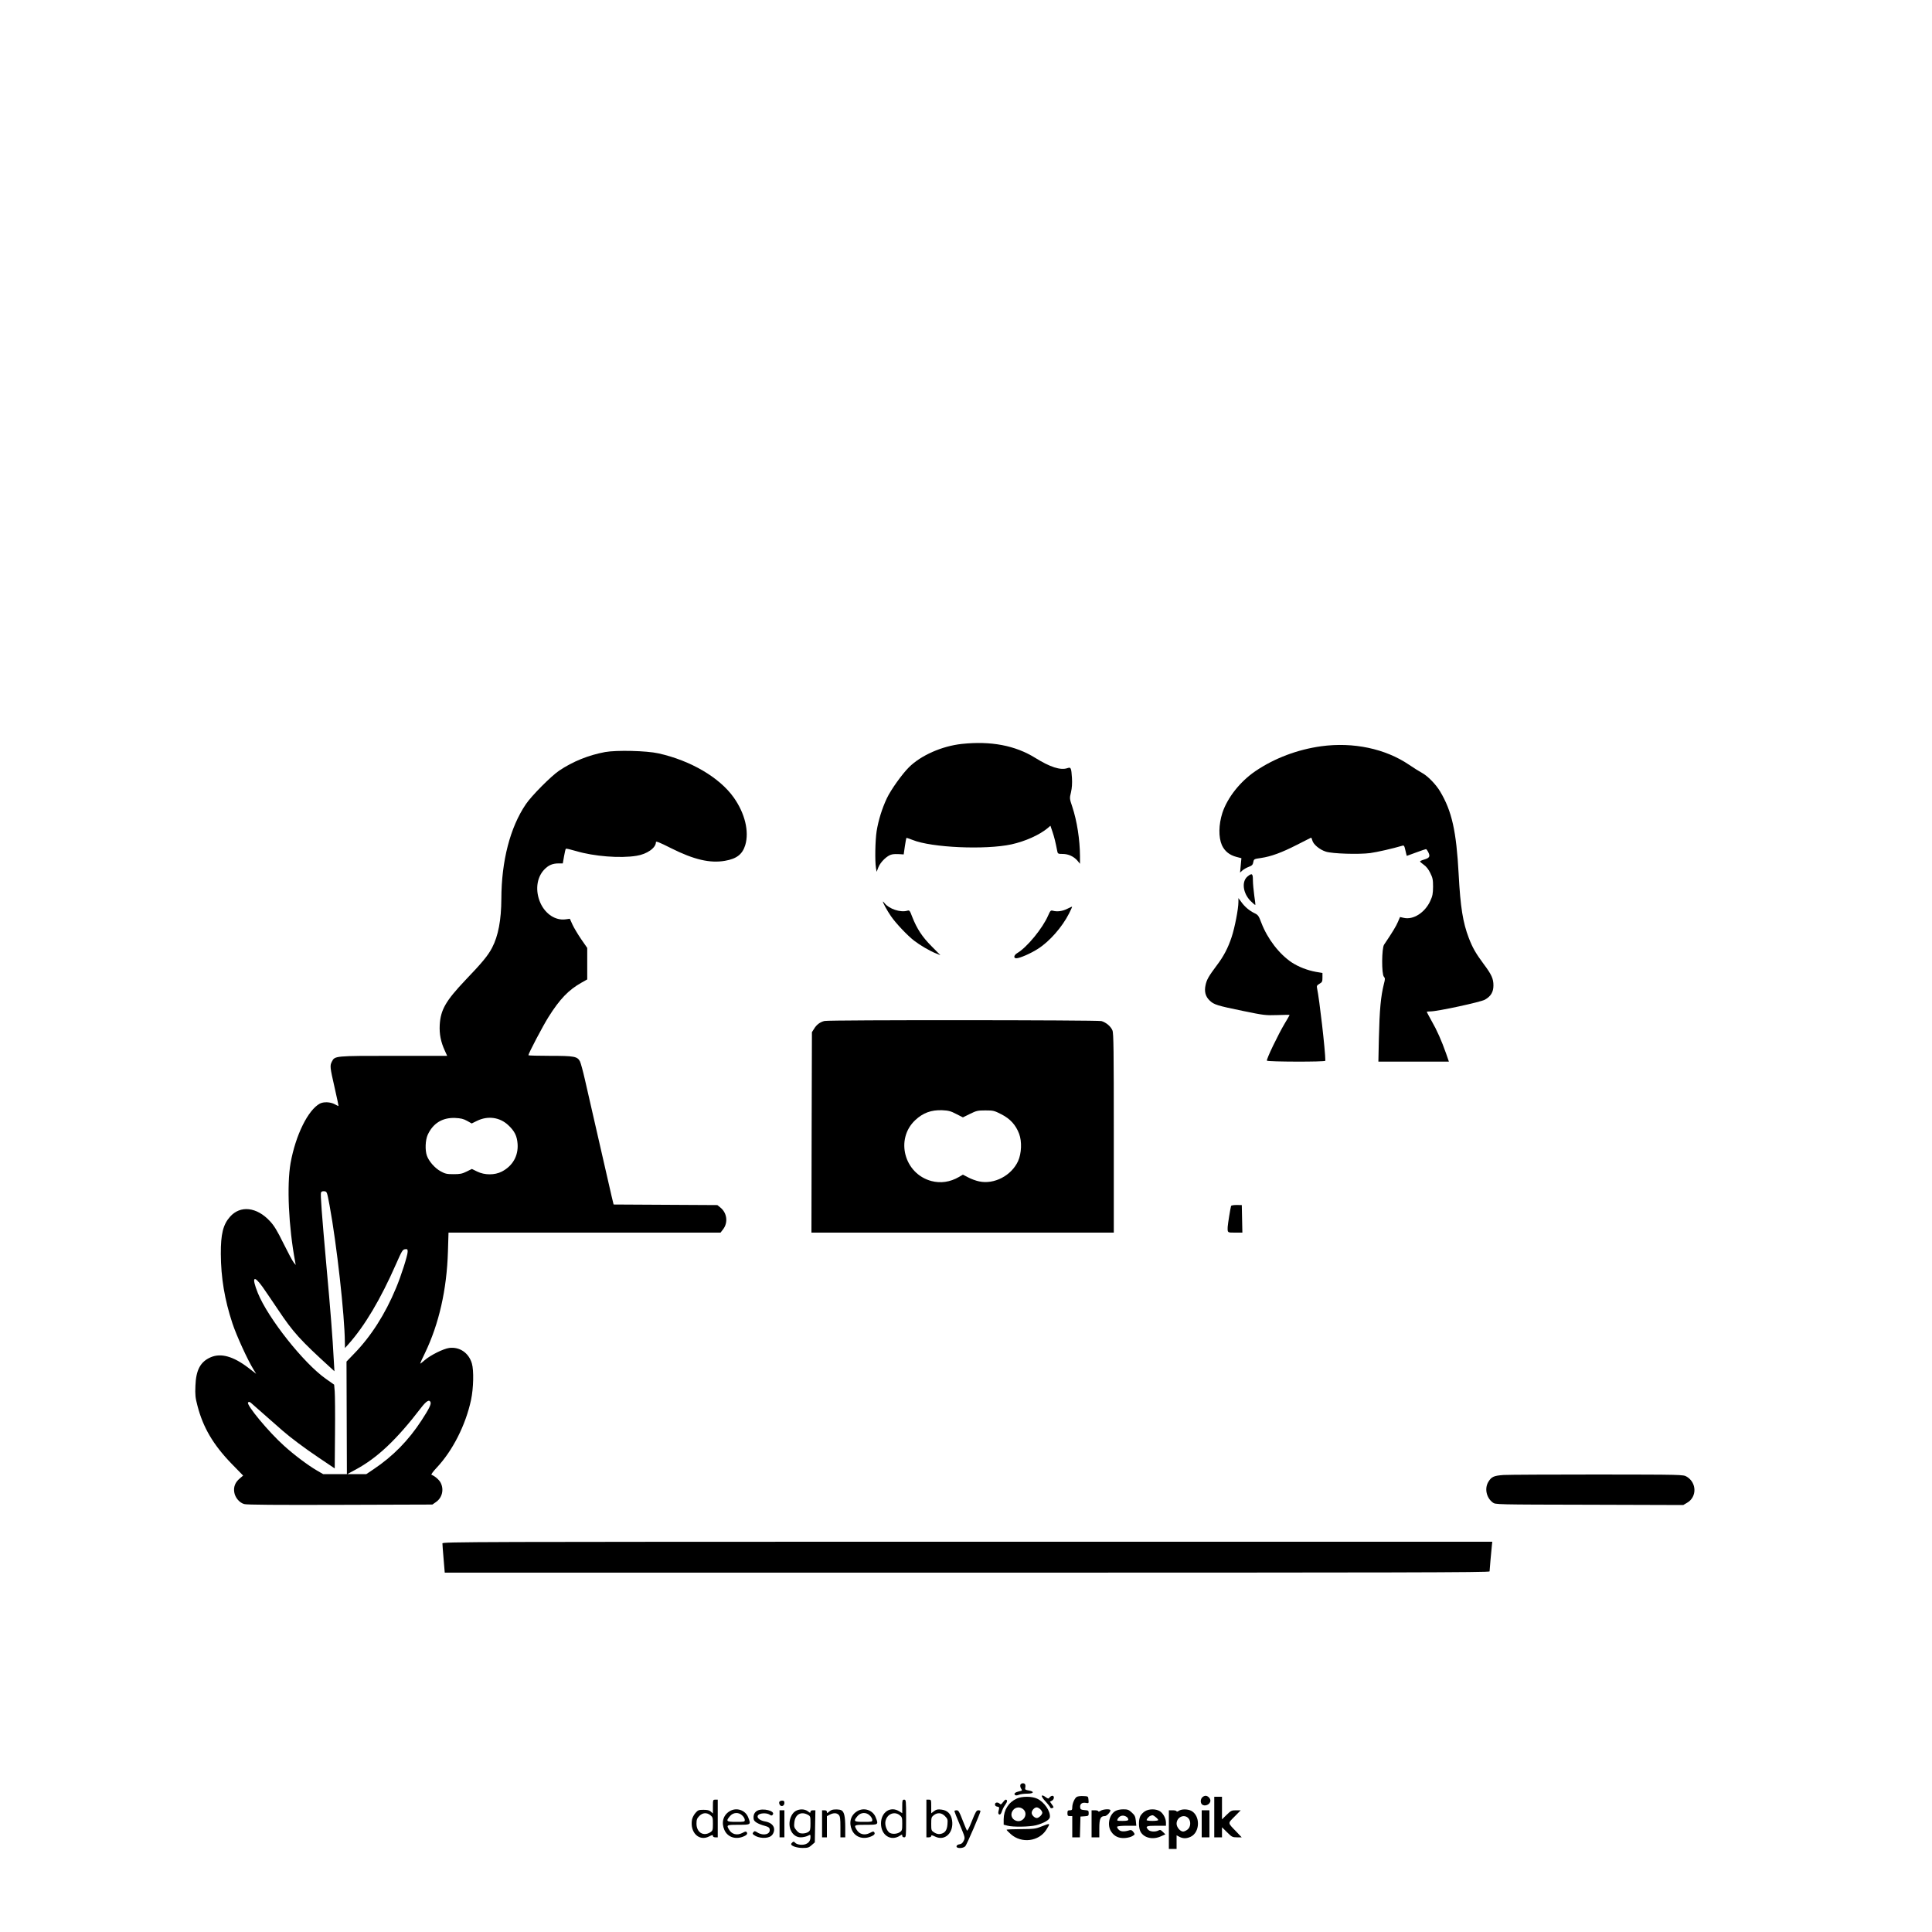 <?xml version="1.0" standalone="no"?>
<!DOCTYPE svg PUBLIC "-//W3C//DTD SVG 20010904//EN"
 "http://www.w3.org/TR/2001/REC-SVG-20010904/DTD/svg10.dtd">
<svg version="1.0" xmlns="http://www.w3.org/2000/svg"
 width="2000pt" height="2000pt" viewBox="0 0 2000 2000"
 preserveAspectRatio="xMidYMid meet">

<g transform="translate(0,2000) scale(0.1,-0.1)"
fill="#000000" stroke="none">
<path d="M9957 12299 c-205 -22 -423 -118 -547 -241 -71 -70 -188 -234 -229
-321 -50 -106 -87 -225 -106 -340 -15 -95 -19 -312 -7 -382 l7 -40 18 47 c22
56 94 125 141 133 17 4 52 5 76 3 l45 -3 12 84 c7 46 14 85 16 87 2 2 30 -8
64 -21 197 -80 753 -104 1023 -46 144 32 289 97 375 168 l29 25 22 -65 c19
-57 30 -102 50 -204 4 -20 10 -23 55 -23 59 0 115 -26 153 -70 l26 -32 0 79
c-1 170 -31 365 -80 512 -28 84 -29 86 -13 150 10 44 13 92 10 146 -7 108 -11
116 -48 103 -70 -24 -179 11 -333 107 -206 128 -458 176 -759 144z"/>
<path d="M13678 12275 c-246 -34 -483 -123 -681 -257 -158 -107 -291 -275
-343 -433 -39 -122 -41 -252 -5 -334 29 -63 79 -103 152 -122 l50 -13 -7 -75
-7 -74 23 21 c13 12 42 29 66 38 35 13 43 22 48 49 6 32 8 33 79 43 107 16
215 56 372 136 77 39 143 72 146 74 4 2 10 -11 14 -27 9 -41 76 -97 140 -117
67 -22 342 -30 459 -15 72 10 235 47 332 76 18 6 22 0 33 -49 7 -31 13 -56 14
-56 1 0 44 16 96 35 51 19 98 35 103 35 4 0 16 -16 25 -35 20 -42 11 -57 -47
-74 -22 -6 -40 -15 -40 -19 1 -4 18 -19 39 -34 25 -17 49 -47 67 -85 25 -50
29 -69 29 -143 -1 -72 -5 -95 -29 -147 -55 -120 -175 -197 -273 -175 l-40 9
-22 -51 c-18 -43 -56 -106 -143 -235 -25 -36 -27 -305 -2 -332 13 -15 14 -23
0 -75 -32 -129 -45 -263 -52 -566 l-5 -238 365 0 365 0 -29 84 c-47 133 -95
242 -150 337 -27 49 -50 91 -50 94 0 3 17 5 39 5 72 0 516 96 562 121 62 35
89 79 89 148 0 70 -20 113 -100 220 -84 113 -116 170 -155 271 -61 159 -87
319 -105 660 -24 446 -70 653 -192 857 -43 73 -130 162 -189 193 -26 14 -85
51 -132 83 -246 167 -578 237 -909 192z"/>
<path d="M6265 12215 c-173 -32 -336 -98 -477 -193 -84 -57 -286 -260 -345
-348 -162 -239 -252 -586 -253 -979 -1 -218 -32 -384 -96 -506 -43 -82 -102
-153 -276 -335 -203 -214 -257 -307 -266 -464 -5 -94 11 -176 53 -267 l24 -53
-555 0 c-608 0 -608 0 -638 -59 -22 -43 -21 -56 28 -270 24 -105 42 -191 40
-191 -2 0 -21 9 -41 20 -44 23 -112 26 -151 6 -123 -65 -252 -327 -304 -616
-40 -230 -21 -657 48 -1025 l5 -30 -20 25 c-12 14 -59 102 -106 197 -66 134
-97 185 -141 232 -136 147 -307 166 -413 45 -72 -81 -96 -180 -95 -384 1 -246
39 -474 120 -719 41 -125 158 -381 219 -479 l27 -44 -83 64 c-155 118 -282
153 -387 108 -107 -46 -153 -131 -159 -295 -4 -94 -1 -124 21 -207 58 -225
163 -403 351 -598 l122 -125 -35 -30 c-47 -39 -66 -87 -57 -142 8 -55 53 -109
103 -123 25 -8 341 -10 993 -8 l955 3 36 25 c65 44 86 129 50 200 -15 31 -62
71 -95 83 -7 2 16 34 54 74 165 176 299 440 355 700 26 122 30 306 9 378 -32
110 -127 175 -235 161 -60 -8 -195 -75 -253 -126 -26 -23 -47 -39 -47 -35 0 4
22 54 50 110 144 300 225 654 237 1048 l6 197 1408 0 1408 0 27 35 c53 70 40
170 -29 225 l-31 25 -537 3 -537 3 -21 87 c-32 138 -236 1031 -276 1206 -20
88 -43 172 -51 188 -27 52 -59 58 -309 58 -124 0 -225 3 -225 6 0 19 150 304
208 396 117 186 208 281 344 357 l57 32 0 163 0 163 -63 91 c-34 50 -75 118
-90 151 l-27 60 -44 -6 c-104 -14 -208 54 -260 168 -56 125 -41 260 36 344 45
48 87 67 152 67 l43 0 13 74 c7 40 15 76 19 78 4 3 51 -8 105 -24 184 -55 459
-77 627 -49 108 17 200 82 200 141 0 13 35 -1 158 -63 235 -118 402 -157 557
-130 122 21 181 68 210 163 42 141 -4 330 -120 493 -147 207 -446 382 -778
456 -123 28 -434 35 -552 14z m-1430 -3818 l48 -27 55 27 c112 55 236 38 324
-45 65 -61 90 -111 96 -193 9 -124 -51 -229 -163 -287 -73 -38 -178 -38 -255
0 l-55 27 -55 -27 c-46 -23 -68 -27 -135 -27 -70 0 -87 4 -134 30 -60 33 -122
104 -142 162 -20 57 -16 160 8 214 54 120 152 181 284 176 60 -3 86 -9 124
-30z m-1423 -877 c73 -395 156 -1137 158 -1415 l1 -60 36 40 c169 190 332 464
493 830 60 136 68 150 93 153 24 3 27 0 27 -26 0 -38 -68 -252 -121 -377 -111
-268 -259 -500 -435 -680 l-77 -80 2 -582 2 -583 -123 0 -123 0 -67 39 c-89
52 -235 161 -337 254 -160 143 -395 427 -373 449 9 9 17 7 34 -8 13 -11 84
-74 158 -139 74 -65 149 -130 165 -145 80 -70 230 -183 378 -282 l162 -109 3
363 c2 200 0 395 -3 434 l-6 70 -85 60 c-230 161 -600 629 -705 889 -66 165
-44 192 49 63 32 -46 104 -151 160 -235 157 -235 227 -313 550 -607 l34 -31
-7 120 c-11 218 -35 524 -75 960 -50 560 -64 749 -57 770 5 11 16 15 34 13 28
-3 28 -5 55 -148z m1045 -2036 c8 -21 -16 -69 -94 -189 -135 -207 -295 -370
-495 -504 l-76 -51 -99 0 -98 0 85 46 c225 121 424 308 680 642 54 70 85 88
97 56z"/>
<path d="M12917 10929 c-66 -51 -52 -174 29 -256 25 -25 47 -43 49 -41 2 2 -3
46 -11 98 -7 52 -14 123 -14 158 0 69 -9 76 -53 41z"/>
<path d="M12820 10662 c0 -69 -37 -262 -70 -362 -37 -112 -82 -199 -155 -295
-83 -111 -103 -146 -115 -202 -15 -67 -1 -119 42 -160 44 -43 77 -53 344 -108
218 -45 235 -47 357 -43 70 3 127 3 127 1 0 -2 -22 -41 -50 -87 -67 -112 -193
-373 -185 -386 8 -12 605 -14 605 -1 0 103 -62 642 -86 752 -5 22 -1 30 25 45
28 16 31 23 31 65 l0 47 -66 11 c-89 16 -182 52 -252 98 -129 86 -251 244
-314 409 -28 74 -34 83 -72 101 -53 26 -102 67 -137 117 l-29 39 0 -41z"/>
<path d="M9140 10666 c0 -13 43 -92 83 -150 49 -72 170 -200 240 -254 61 -47
163 -107 227 -132 l45 -18 -91 92 c-97 97 -152 181 -200 303 -26 69 -29 72
-53 65 -71 -20 -186 19 -232 76 -10 14 -19 22 -19 18z"/>
<path d="M11048 10592 c-49 -25 -104 -32 -148 -20 -23 6 -27 2 -50 -50 -57
-132 -219 -329 -319 -388 -36 -21 -42 -54 -10 -54 35 0 150 50 224 98 121 77
251 226 322 366 19 37 33 69 31 70 -2 1 -24 -9 -50 -22z"/>
<path d="M8535 9431 c-45 -11 -82 -38 -107 -80 l-23 -36 -3 -1037 -2 -1038
1565 0 1565 0 0 1030 c0 848 -2 1036 -14 1063 -17 42 -66 83 -114 97 -43 11
-2818 13 -2867 1z m1364 -963 l69 -35 73 36 c67 33 80 36 160 36 81 0 91 -2
165 -40 92 -47 149 -110 184 -202 30 -80 25 -203 -11 -283 -69 -150 -247 -243
-402 -210 -32 6 -83 25 -113 41 l-56 29 -41 -24 c-92 -53 -189 -67 -285 -42
-281 75 -377 433 -168 630 81 76 166 107 279 103 66 -3 89 -9 146 -39z"/>
<path d="M12744 7516 c-7 -23 -33 -183 -35 -216 -2 -62 -4 -60 76 -60 l76 0
-3 142 -3 143 -54 1 c-29 0 -55 -4 -57 -10z"/>
<path d="M15565 4731 c-100 -7 -125 -18 -157 -70 -42 -68 -22 -165 45 -215 28
-21 30 -21 1000 -23 l972 -3 39 23 c104 59 102 209 -4 271 -35 21 -46 21 -920
22 -487 0 -925 -2 -975 -5z"/>
<path d="M4580 4023 c0 -10 5 -82 12 -160 l12 -143 5408 0 c4486 0 5408 2
5408 13 0 14 17 203 24 270 l4 37 -5434 0 c-5169 0 -5434 -1 -5434 -17z"/>
<path d="M10563 1524 c-3 -9 -1 -25 5 -35 16 -25 16 -26 -15 -32 -42 -9 -60
-24 -47 -37 8 -8 19 -8 40 0 16 7 55 12 87 12 69 0 80 22 16 33 -34 6 -40 10
-36 27 3 11 3 26 0 34 -7 19 -42 18 -50 -2z"/>
<path d="M10785 1410 c-4 -6 13 -32 38 -58 24 -27 46 -54 49 -62 2 -8 11 -11
22 -7 16 6 16 9 -4 36 l-21 30 21 11 c24 13 27 50 4 50 -9 0 -22 -8 -29 -17
-11 -15 -15 -15 -43 5 -20 15 -33 19 -37 12z"/>
<path d="M11147 1399 c-23 -14 -47 -69 -47 -109 0 -25 -4 -30 -25 -30 -21 0
-25 -5 -25 -30 0 -25 4 -30 25 -30 l25 0 0 -110 0 -110 40 0 39 0 3 108 3 107
43 3 c39 3 42 5 42 32 0 27 -3 29 -42 32 -36 3 -44 7 -46 26 -5 36 17 55 56
49 33 -6 33 -6 30 31 -3 37 -3 37 -53 39 -27 2 -58 -2 -68 -8z"/>
<path d="M12446 1394 c-19 -18 -21 -55 -4 -72 28 -28 88 -2 88 38 0 24 -26 50
-50 50 -10 0 -26 -7 -34 -16z"/>
<path d="M10525 1381 c-85 -39 -134 -117 -135 -213 l0 -57 38 -10 c56 -16 229
-13 297 4 81 22 139 55 143 83 9 61 -59 160 -133 193 -54 25 -157 25 -210 0z
m62 -106 c66 -47 8 -150 -70 -123 -50 18 -63 75 -25 115 25 26 64 30 95 8z
m183 -5 c11 -11 20 -27 20 -35 0 -20 -36 -55 -57 -55 -23 0 -53 30 -53 53 0
26 28 57 52 57 10 0 27 -9 38 -20z"/>
<path d="M12570 1190 l0 -210 40 0 40 0 0 52 0 52 53 -52 c49 -49 56 -52 102
-52 l49 0 -55 58 c-93 96 -91 84 -18 158 l63 64 -49 0 c-45 0 -53 -4 -97 -47
l-48 -47 0 117 0 117 -40 0 -40 0 0 -210z"/>
<path d="M7380 1298 l0 -71 -21 19 c-15 14 -36 19 -76 19 -49 0 -58 -3 -83
-32 -16 -18 -32 -48 -36 -68 -25 -133 72 -230 176 -176 33 17 40 18 40 6 0 -9
10 -15 25 -15 l25 0 0 195 0 195 -25 0 c-24 0 -25 -2 -25 -72z m-26 -89 c24
-19 26 -27 26 -89 0 -64 -2 -71 -26 -87 -72 -47 -144 -2 -144 88 0 42 5 55 29
80 35 35 77 38 115 8z"/>
<path d="M9340 1300 l0 -70 -32 20 c-91 56 -188 -10 -188 -127 0 -122 103
-187 196 -126 22 14 24 14 24 -1 0 -9 8 -16 20 -16 19 0 20 7 20 195 0 188 -1
195 -20 195 -18 0 -20 -7 -20 -70z m-26 -91 c24 -19 26 -27 26 -89 0 -64 -2
-71 -26 -87 -32 -21 -86 -22 -110 -2 -27 23 -45 76 -38 114 14 75 91 109 148
64z"/>
<path d="M9590 1175 l0 -195 25 0 c15 0 25 6 25 14 0 10 9 9 40 -6 101 -50
195 39 176 167 -10 67 -48 105 -110 112 -38 5 -53 2 -77 -16 l-29 -22 0 71 c0
68 -1 70 -25 70 l-25 0 0 -195z m192 25 c28 -29 30 -35 26 -86 -5 -62 -26 -90
-73 -99 -20 -4 -40 1 -62 14 -32 20 -33 23 -33 90 0 63 2 71 26 90 39 30 80
27 116 -9z"/>
<path d="M10382 1343 c-17 -23 -23 -26 -33 -15 -20 19 -49 15 -49 -7 0 -13 8
-21 23 -23 23 -4 24 -6 13 -49 -4 -19 -1 -29 8 -32 10 -4 19 6 27 31 6 20 22
52 36 70 22 30 24 52 3 52 -4 0 -17 -12 -28 -27z"/>
<path d="M8067 1346 c-3 -8 0 -21 6 -31 17 -22 47 -9 47 21 0 19 -5 24 -24 24
-13 0 -26 -6 -29 -14z"/>
<path d="M7553 1250 c-67 -40 -88 -117 -54 -194 35 -79 126 -105 213 -60 17 9
25 19 22 29 -8 19 -15 19 -50 0 -54 -28 -109 -14 -137 35 -29 48 -25 50 98 50
130 0 131 0 99 80 -30 73 -122 103 -191 60z m132 -45 c14 -13 25 -33 25 -45 0
-19 -6 -20 -90 -20 -101 0 -108 7 -64 59 34 41 92 44 129 6z"/>
<path d="M7838 1255 c-29 -16 -42 -47 -36 -86 3 -26 42 -50 118 -71 36 -10 46
-18 48 -37 7 -50 -65 -68 -125 -32 -28 18 -33 18 -44 4 -11 -13 -10 -18 6 -29
47 -35 137 -40 177 -10 26 19 39 62 28 90 -11 31 -44 53 -93 61 -89 17 -102
77 -18 83 26 2 52 -3 66 -12 19 -13 25 -13 34 -2 32 39 -104 73 -161 41z"/>
<path d="M8234 1251 c-20 -12 -38 -36 -49 -65 -38 -100 16 -206 104 -206 23 0
55 7 71 15 30 15 30 15 30 -10 0 -38 -15 -61 -49 -75 -36 -14 -93 -6 -111 15
-10 12 -16 13 -26 4 -8 -6 -14 -15 -14 -20 0 -19 62 -39 119 -39 53 0 65 4 93
29 l33 29 3 166 3 166 -25 0 c-17 0 -26 -6 -26 -16 0 -13 -5 -12 -26 5 -34 26
-89 27 -130 2z m126 -36 c29 -15 30 -18 30 -90 0 -65 -3 -76 -22 -89 -12 -9
-39 -16 -59 -16 -30 0 -43 7 -64 32 -24 28 -27 39 -22 82 8 82 67 117 137 81z"/>
<path d="M8610 1263 c-8 -3 -23 -12 -32 -21 -16 -14 -18 -13 -18 1 0 11 -8 17
-25 17 l-25 0 0 -140 0 -140 25 0 25 0 0 110 0 109 30 16 c39 20 73 19 93 -3
14 -15 17 -40 17 -125 l0 -107 25 0 25 0 0 104 c0 111 -11 161 -40 176 -20 11
-75 12 -100 3z"/>
<path d="M8873 1250 c-67 -40 -88 -117 -54 -194 35 -79 126 -105 213 -60 17 9
25 19 22 29 -8 19 -15 19 -50 0 -54 -28 -109 -14 -137 35 -29 48 -25 50 98 50
130 0 131 0 99 80 -30 73 -122 103 -191 60z m132 -45 c14 -13 25 -33 25 -45 0
-19 -6 -20 -90 -20 -101 0 -108 7 -64 59 34 41 92 44 129 6z"/>
<path d="M11392 1254 c-12 -8 -22 -10 -22 -5 0 6 -16 11 -35 11 l-35 0 0 -140
0 -140 40 0 40 0 0 93 c0 101 12 127 58 127 21 0 67 52 55 64 -12 12 -79 6
-101 -10z"/>
<path d="M11544 1251 c-63 -39 -85 -147 -41 -212 32 -49 80 -71 144 -66 28 2
63 11 77 21 26 16 26 17 9 41 -13 18 -24 23 -38 19 -57 -18 -93 -16 -114 5
-12 12 -19 26 -16 31 4 6 49 10 102 10 l96 0 -5 52 c-5 44 -11 57 -42 85 -31
29 -43 33 -88 33 -34 0 -64 -7 -84 -19z m124 -63 c6 -6 12 -17 12 -24 0 -10
-16 -14 -60 -14 -57 0 -60 1 -50 20 20 38 62 46 98 18z"/>
<path d="M11853 1250 c-18 -10 -39 -33 -48 -49 -21 -42 -19 -129 4 -167 38
-62 128 -81 210 -43 l45 20 -26 25 c-21 22 -29 24 -46 15 -32 -17 -87 -13
-105 7 -33 36 -22 42 83 42 l100 0 0 31 c0 45 -29 98 -64 120 -41 25 -112 25
-153 -1z m111 -61 c14 -11 26 -25 26 -30 0 -5 -27 -9 -60 -9 -33 0 -60 4 -60
8 0 13 23 39 40 45 24 9 26 8 54 -14z"/>
<path d="M12202 1254 c-12 -8 -22 -10 -22 -5 0 6 -18 11 -40 11 l-40 0 0 -200
0 -200 40 0 40 0 0 70 0 71 30 -16 c37 -19 73 -19 116 1 98 47 101 219 5 269
-39 19 -100 19 -129 -1z m98 -74 c31 -31 27 -93 -6 -119 -15 -12 -35 -21 -46
-21 -31 0 -68 45 -68 81 0 67 76 103 120 59z"/>
<path d="M8070 1120 l0 -140 25 0 25 0 0 140 0 140 -25 0 -25 0 0 -140z"/>
<path d="M9880 1251 c0 -4 25 -68 56 -141 55 -131 56 -135 40 -166 -11 -23
-23 -33 -43 -36 -17 -2 -29 -10 -31 -20 -5 -25 68 -25 91 0 15 16 157 346 157
364 0 4 -10 8 -22 8 -20 0 -29 -16 -67 -111 -28 -71 -46 -106 -52 -98 -4 7
-25 57 -46 111 -32 84 -41 98 -60 98 -13 0 -23 -4 -23 -9z"/>
<path d="M12440 1120 l0 -140 40 0 40 0 0 140 0 140 -40 0 -40 0 0 -140z"/>
<path d="M10780 1092 c-59 -24 -78 -26 -212 -27 -82 0 -148 -3 -148 -7 0 -3
20 -24 45 -46 111 -98 289 -75 366 46 45 71 45 72 -51 34z"/>
</g>
</svg>
